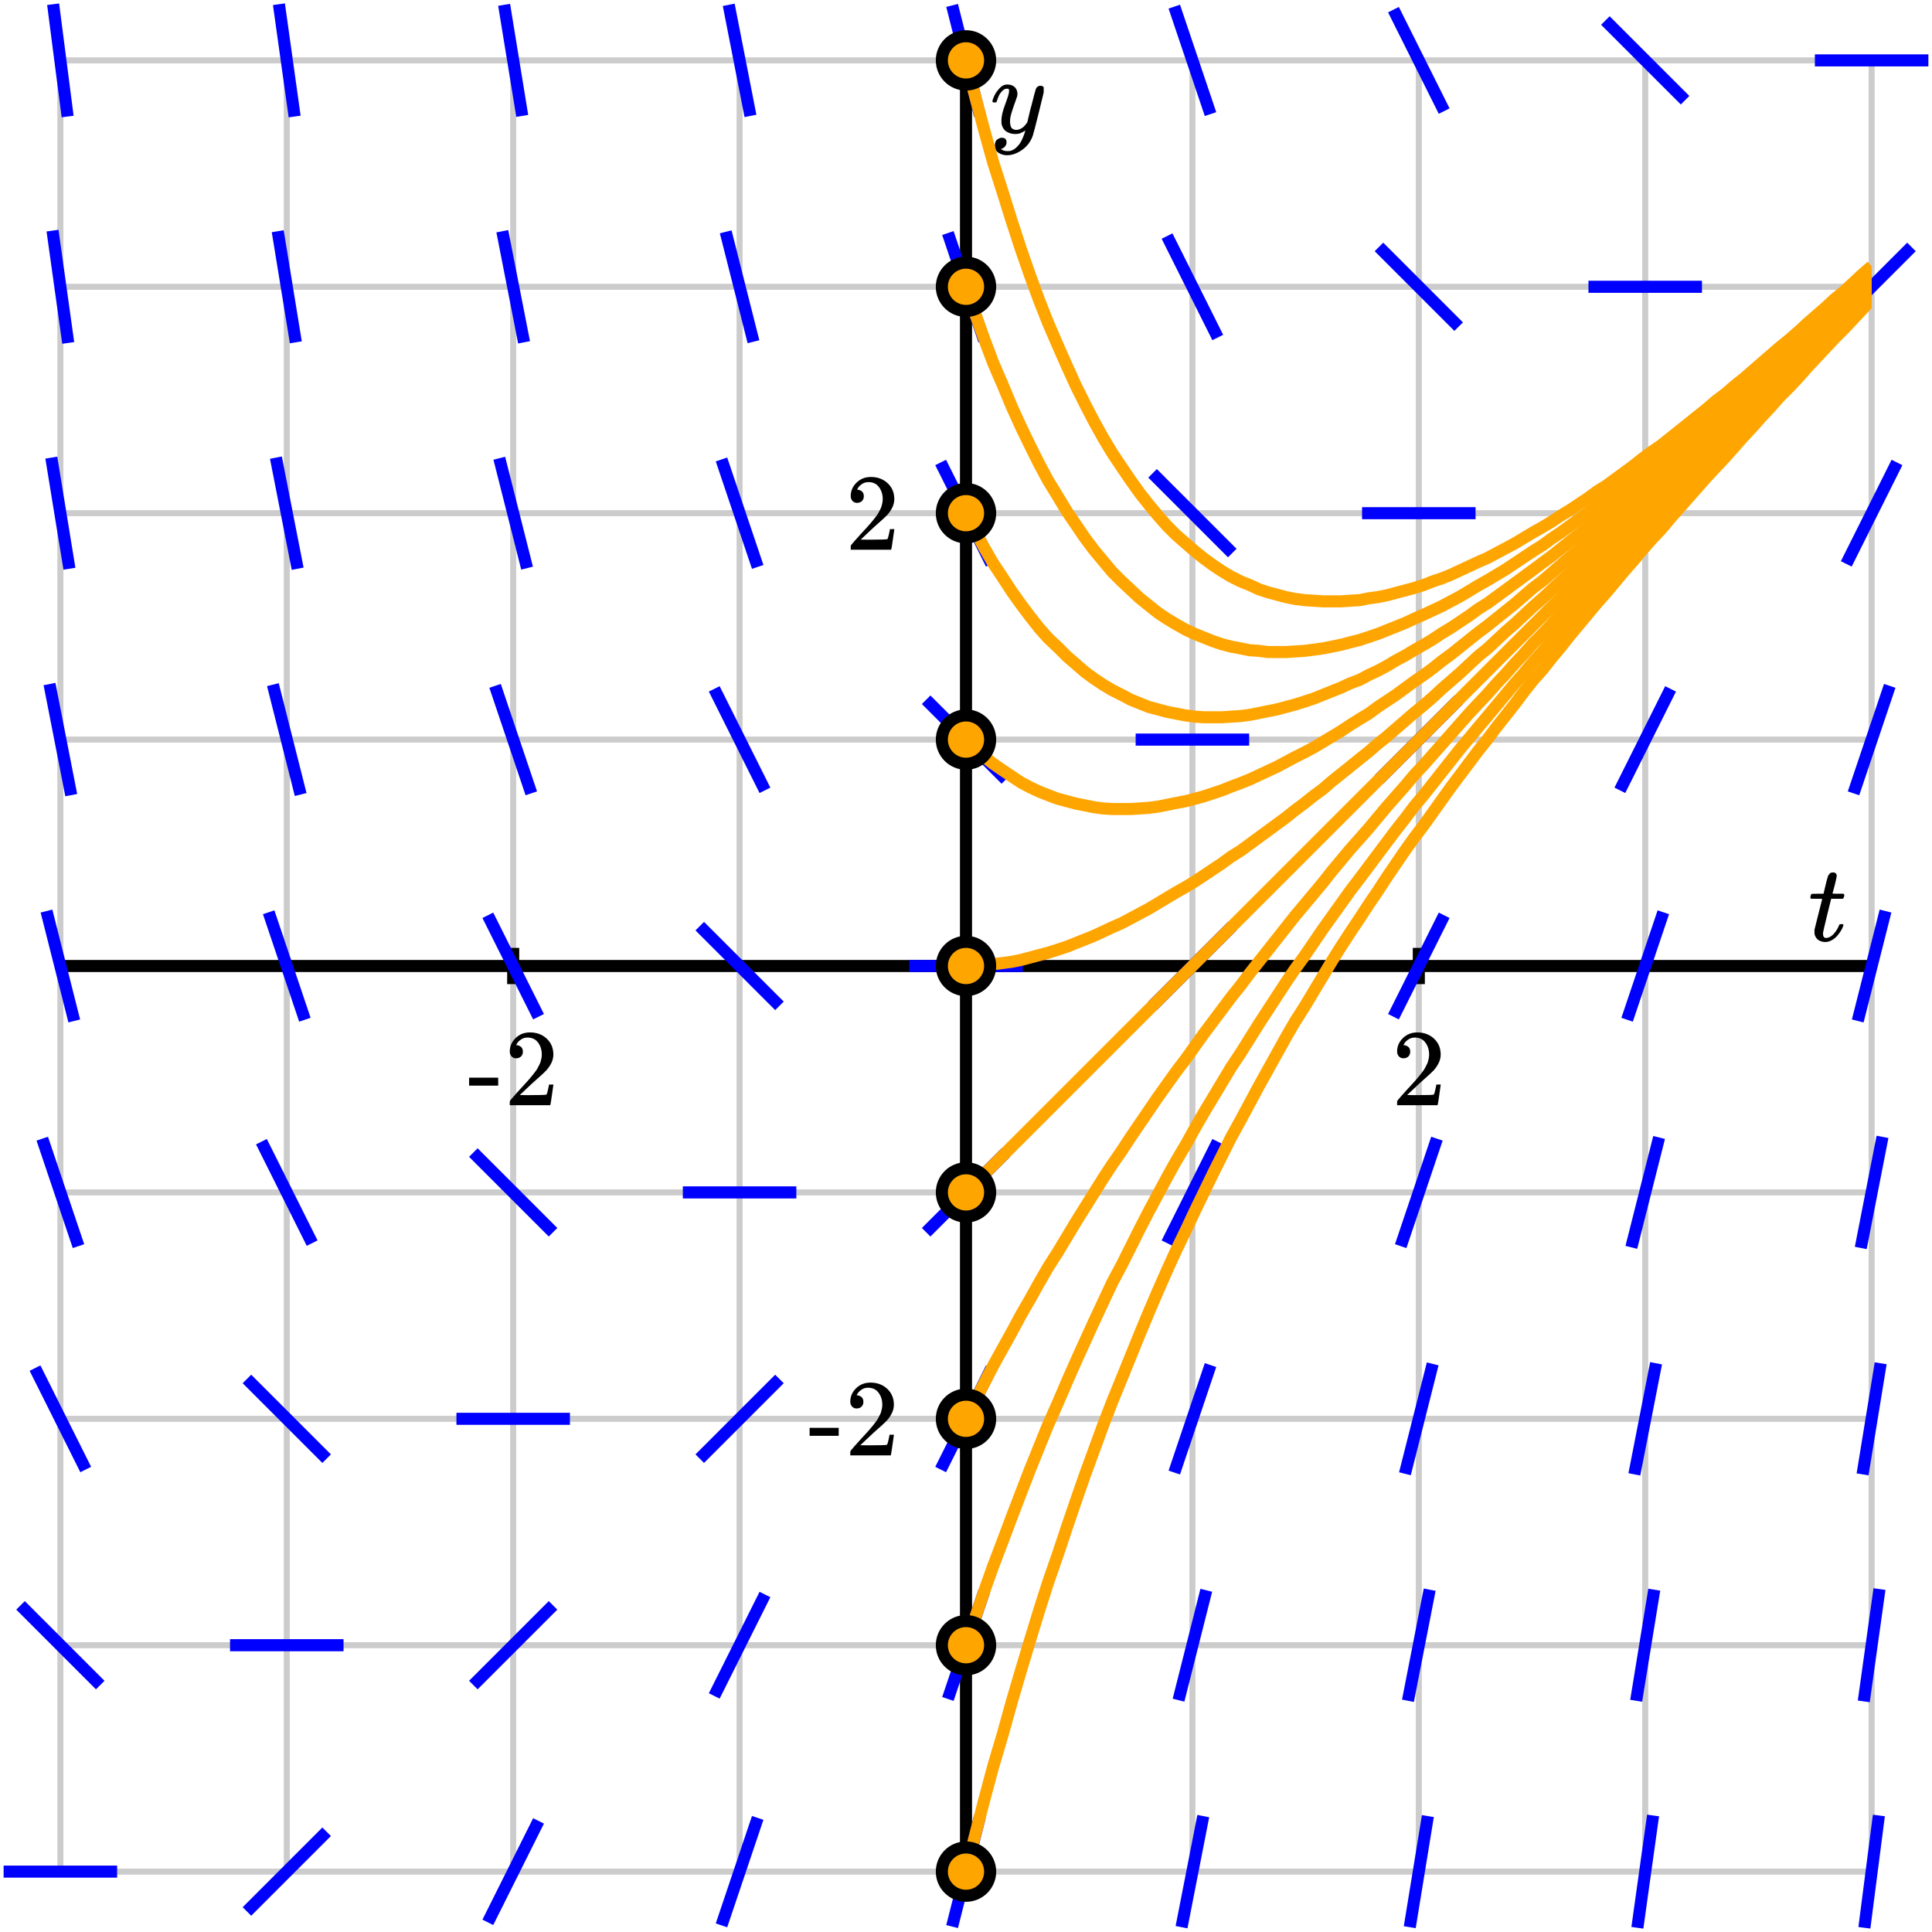 <svg xmlns="http://www.w3.org/2000/svg" xmlns:xlink="http://www.w3.org/1999/xlink" id="diagram" width="320" height="320">
  <defs>
    <clipPath id="clipPath-0">
      <rect x="10.0" y="10.0" width="300.0" height="300.0"/>
    </clipPath>
    <clipPath id="clipPath-1">
      <rect x="10.0" y="10.0" width="300.0" height="300.0"/>
    </clipPath>
  </defs>
  <g id="grid" stroke="#ccc" stroke-width="1">
    <line id="line-0" x1="10.0" y1="310.0" x2="10.0" y2="10.0" type="vertical grid"/>
    <line id="line-1" x1="47.5" y1="310.0" x2="47.5" y2="10.0" type="vertical grid"/>
    <line id="line-2" x1="85.0" y1="310.0" x2="85.0" y2="10.0" type="vertical grid"/>
    <line id="line-3" x1="122.5" y1="310.0" x2="122.5" y2="10.0" type="vertical grid"/>
    <line id="line-4" x1="160.0" y1="310.0" x2="160.0" y2="10.0" type="vertical grid"/>
    <line id="line-5" x1="197.5" y1="310.0" x2="197.5" y2="10.0" type="vertical grid"/>
    <line id="line-6" x1="235.0" y1="310.0" x2="235.0" y2="10.0" type="vertical grid"/>
    <line id="line-7" x1="272.5" y1="310.0" x2="272.5" y2="10.0" type="vertical grid"/>
    <line id="line-8" x1="310.0" y1="310.0" x2="310.0" y2="10.0" type="vertical grid"/>
    <line id="line-9" x1="10.0" y1="310.0" x2="310.0" y2="310.0" type="horizontal grid"/>
    <line id="line-10" x1="10.0" y1="272.5" x2="310.0" y2="272.5" type="horizontal grid"/>
    <line id="line-11" x1="10.0" y1="235.0" x2="310.0" y2="235.0" type="horizontal grid"/>
    <line id="line-12" x1="10.0" y1="197.5" x2="310.0" y2="197.5" type="horizontal grid"/>
    <line id="line-13" x1="10.0" y1="160.0" x2="310.0" y2="160.0" type="horizontal grid"/>
    <line id="line-14" x1="10.0" y1="122.5" x2="310.0" y2="122.5" type="horizontal grid"/>
    <line id="line-15" x1="10.0" y1="85.0" x2="310.0" y2="85.0" type="horizontal grid"/>
    <line id="line-16" x1="10.0" y1="47.5" x2="310.0" y2="47.5" type="horizontal grid"/>
    <line id="line-17" x1="10.0" y1="10.0" x2="310.0" y2="10.0" type="horizontal grid"/>
  </g>
  <g id="axes" stroke="black" stroke-width="2">
    <line id="line-18" x1="10.0" y1="160.0" x2="310.0" y2="160.0" type="horizontal axis" stroke-width="2"/>
    <line id="line-19" x1="160.0" y1="310.0" x2="160.0" y2="10.0" type="vertical axis" stroke-width="2"/>
    <g type="horizontal ticks" id="g-0">
      <line id="line-20" x1="85.0" y1="163.0" x2="85.0" y2="157.0" type="tick on horizontal axis"/>
      <line id="line-21" x1="235.0" y1="163.0" x2="235.0" y2="157.0" type="tick on horizontal axis"/>
    </g>
    <g type="vertical ticks" id="g-1">
      <line id="line-22" x1="157.0" y1="235.0" x2="163.0" y2="235.0" type="tick on vertical axis"/>
      <line id="line-23" x1="157.0" y1="85.0" x2="163.0" y2="85.0" type="tick on vertical axis"/>
    </g>
  </g>
  <g id="label-0" transform="translate(85.0,171.0) translate(-7.5,-0.0)" type="label">
    <g id="g-2">
      <svg style="vertical-align: 0.000px" width="15.080px" height="12.056px" role="img" focusable="false" viewBox="0 -666 833 666" x="0" y="0.0">
        <defs>
          <path id="MJX-1-TEX-N-2D" d="M11 179V252H277V179H11Z"/>
          <path id="MJX-1-TEX-N-32" d="M109 429Q82 429 66 447T50 491Q50 562 103 614T235 666Q326 666 387 610T449 465Q449 422 429 383T381 315T301 241Q265 210 201 149L142 93L218 92Q375 92 385 97Q392 99 409 186V189H449V186Q448 183 436 95T421 3V0H50V19V31Q50 38 56 46T86 81Q115 113 136 137Q145 147 170 174T204 211T233 244T261 278T284 308T305 340T320 369T333 401T340 431T343 464Q343 527 309 573T212 619Q179 619 154 602T119 569T109 550Q109 549 114 549Q132 549 151 535T170 489Q170 464 154 447T109 429Z"/>
        </defs>
        <g stroke="currentColor" fill="currentColor" stroke-width="0" transform="scale(1,-1)">
          <g data-mml-node="math">
            <g data-mml-node="mtext" data-semantic-type="text" data-semantic-role="unknown" data-semantic-font="normal" data-semantic-annotation="clearspeak:unit" data-semantic-id="0" data-semantic-speech="hyphen 2">
              <use data-c="2D" xlink:href="#MJX-1-TEX-N-2D"/>
              <use data-c="32" xlink:href="#MJX-1-TEX-N-32" transform="translate(333,0)"/>
            </g>
          </g>
        </g>
      </svg>
    </g>
  </g>
  <g id="label-1" transform="translate(235.0,171.0) translate(-4.5,-0.0)" type="label">
    <g id="g-3">
      <svg style="vertical-align: 0.000px" width="9.048px" height="12.056px" role="img" focusable="false" viewBox="0 -666 500 666" x="0" y="0.0">
        <defs>
          <path id="MJX-2-TEX-N-32" d="M109 429Q82 429 66 447T50 491Q50 562 103 614T235 666Q326 666 387 610T449 465Q449 422 429 383T381 315T301 241Q265 210 201 149L142 93L218 92Q375 92 385 97Q392 99 409 186V189H449V186Q448 183 436 95T421 3V0H50V19V31Q50 38 56 46T86 81Q115 113 136 137Q145 147 170 174T204 211T233 244T261 278T284 308T305 340T320 369T333 401T340 431T343 464Q343 527 309 573T212 619Q179 619 154 602T119 569T109 550Q109 549 114 549Q132 549 151 535T170 489Q170 464 154 447T109 429Z"/>
        </defs>
        <g stroke="currentColor" fill="currentColor" stroke-width="0" transform="scale(1,-1)">
          <g data-mml-node="math">
            <g data-mml-node="mtext" data-semantic-type="text" data-semantic-role="integer" data-semantic-font="normal" data-semantic-annotation="clearspeak:unit" data-semantic-id="0" data-semantic-speech="2">
              <use data-c="32" xlink:href="#MJX-2-TEX-N-32"/>
            </g>
          </g>
        </g>
      </svg>
    </g>
  </g>
  <g id="label-2" transform="translate(149.0,235.0) translate(-15.1,-6.0)" type="label">
    <g id="g-4">
      <svg style="vertical-align: 0.000px" width="15.080px" height="12.056px" role="img" focusable="false" viewBox="0 -666 833 666" x="0" y="0.0">
        <defs>
          <path id="MJX-3-TEX-N-2D" d="M11 179V252H277V179H11Z"/>
          <path id="MJX-3-TEX-N-32" d="M109 429Q82 429 66 447T50 491Q50 562 103 614T235 666Q326 666 387 610T449 465Q449 422 429 383T381 315T301 241Q265 210 201 149L142 93L218 92Q375 92 385 97Q392 99 409 186V189H449V186Q448 183 436 95T421 3V0H50V19V31Q50 38 56 46T86 81Q115 113 136 137Q145 147 170 174T204 211T233 244T261 278T284 308T305 340T320 369T333 401T340 431T343 464Q343 527 309 573T212 619Q179 619 154 602T119 569T109 550Q109 549 114 549Q132 549 151 535T170 489Q170 464 154 447T109 429Z"/>
        </defs>
        <g stroke="currentColor" fill="currentColor" stroke-width="0" transform="scale(1,-1)">
          <g data-mml-node="math">
            <g data-mml-node="mtext" data-semantic-type="text" data-semantic-role="unknown" data-semantic-font="normal" data-semantic-annotation="clearspeak:unit" data-semantic-id="0" data-semantic-speech="hyphen 2">
              <use data-c="2D" xlink:href="#MJX-3-TEX-N-2D"/>
              <use data-c="32" xlink:href="#MJX-3-TEX-N-32" transform="translate(333,0)"/>
            </g>
          </g>
        </g>
      </svg>
    </g>
  </g>
  <g id="label-3" transform="translate(149.0,85.0) translate(-9.0,-6.0)" type="label">
    <g id="g-5">
      <svg style="vertical-align: 0.000px" width="9.048px" height="12.056px" role="img" focusable="false" viewBox="0 -666 500 666" x="0" y="0.0">
        <defs>
          <path id="MJX-4-TEX-N-32" d="M109 429Q82 429 66 447T50 491Q50 562 103 614T235 666Q326 666 387 610T449 465Q449 422 429 383T381 315T301 241Q265 210 201 149L142 93L218 92Q375 92 385 97Q392 99 409 186V189H449V186Q448 183 436 95T421 3V0H50V19V31Q50 38 56 46T86 81Q115 113 136 137Q145 147 170 174T204 211T233 244T261 278T284 308T305 340T320 369T333 401T340 431T343 464Q343 527 309 573T212 619Q179 619 154 602T119 569T109 550Q109 549 114 549Q132 549 151 535T170 489Q170 464 154 447T109 429Z"/>
        </defs>
        <g stroke="currentColor" fill="currentColor" stroke-width="0" transform="scale(1,-1)">
          <g data-mml-node="math">
            <g data-mml-node="mtext" data-semantic-type="text" data-semantic-role="integer" data-semantic-font="normal" data-semantic-annotation="clearspeak:unit" data-semantic-id="0" data-semantic-speech="2">
              <use data-c="32" xlink:href="#MJX-4-TEX-N-32"/>
            </g>
          </g>
        </g>
      </svg>
    </g>
  </g>
  <g id="label-4" transform="translate(306.0,156.0) translate(-6.5,-11.5)" type="label">
    <g id="g-6">
      <svg style="vertical-align: -0.200px" width="6.536px" height="11.528px" role="img" focusable="false" viewBox="0 -626 361 637" x="0" y="0.0">
        <defs>
          <path id="MJX-5-TEX-I-1D461" d="M26 385Q19 392 19 395Q19 399 22 411T27 425Q29 430 36 430T87 431H140L159 511Q162 522 166 540T173 566T179 586T187 603T197 615T211 624T229 626Q247 625 254 615T261 596Q261 589 252 549T232 470L222 433Q222 431 272 431H323Q330 424 330 420Q330 398 317 385H210L174 240Q135 80 135 68Q135 26 162 26Q197 26 230 60T283 144Q285 150 288 151T303 153H307Q322 153 322 145Q322 142 319 133Q314 117 301 95T267 48T216 6T155 -11Q125 -11 98 4T59 56Q57 64 57 83V101L92 241Q127 382 128 383Q128 385 77 385H26Z"/>
        </defs>
        <g stroke="currentColor" fill="currentColor" stroke-width="0" transform="scale(1,-1)">
          <g data-mml-node="math">
            <g data-mml-node="mi" data-semantic-type="identifier" data-semantic-role="latinletter" data-semantic-font="italic" data-semantic-annotation="clearspeak:simple" data-semantic-id="0" data-semantic-speech="t">
              <use data-c="1D461" xlink:href="#MJX-5-TEX-I-1D461"/>
            </g>
          </g>
        </g>
      </svg>
    </g>
  </g>
  <g id="label-5" transform="translate(164.0,14.0) translate(0.0,-0.0)" type="label">
    <g id="g-7">
      <svg style="vertical-align: -3.712px" width="8.872px" height="11.712px" role="img" focusable="false" viewBox="0 -442 490 647" x="0" y="0.0">
        <defs>
          <path id="MJX-6-TEX-I-1D466" d="M21 287Q21 301 36 335T84 406T158 442Q199 442 224 419T250 355Q248 336 247 334Q247 331 231 288T198 191T182 105Q182 62 196 45T238 27Q261 27 281 38T312 61T339 94Q339 95 344 114T358 173T377 247Q415 397 419 404Q432 431 462 431Q475 431 483 424T494 412T496 403Q496 390 447 193T391 -23Q363 -106 294 -155T156 -205Q111 -205 77 -183T43 -117Q43 -95 50 -80T69 -58T89 -48T106 -45Q150 -45 150 -87Q150 -107 138 -122T115 -142T102 -147L99 -148Q101 -153 118 -160T152 -167H160Q177 -167 186 -165Q219 -156 247 -127T290 -65T313 -9T321 21L315 17Q309 13 296 6T270 -6Q250 -11 231 -11Q185 -11 150 11T104 82Q103 89 103 113Q103 170 138 262T173 379Q173 380 173 381Q173 390 173 393T169 400T158 404H154Q131 404 112 385T82 344T65 302T57 280Q55 278 41 278H27Q21 284 21 287Z"/>
        </defs>
        <g stroke="currentColor" fill="currentColor" stroke-width="0" transform="scale(1,-1)">
          <g data-mml-node="math">
            <g data-mml-node="mi" data-semantic-type="identifier" data-semantic-role="latinletter" data-semantic-font="italic" data-semantic-annotation="clearspeak:simple" data-semantic-id="0" data-semantic-speech="y">
              <use data-c="1D466" xlink:href="#MJX-6-TEX-I-1D466"/>
            </g>
          </g>
        </g>
      </svg>
    </g>
  </g>
  <path id="slope-field" stroke="blue" stroke-width="2" fill="none" d="M 0.6 310.0 L 19.4 310.0 M 3.4 265.9 L 16.6 279.1 M 5.8 226.6 L 14.2 243.4 M 7.0 188.6 L 13.0 206.4 M 7.7 150.9 L 12.3 169.1 M 8.2 113.3 L 11.8 131.7 M 8.5 75.8 L 11.5 94.2 M 8.7 38.2 L 11.3 56.8 M 8.8 0.7 L 11.2 19.3 M 40.9 316.6 L 54.1 303.4 M 38.1 272.5 L 56.9 272.5 M 40.9 228.4 L 54.1 241.6 M 43.3 189.1 L 51.7 205.9 M 44.5 151.1 L 50.5 168.9 M 45.2 113.4 L 49.8 131.6 M 45.7 75.8 L 49.3 94.2 M 46.0 38.3 L 49.0 56.7 M 46.2 0.7 L 48.8 19.3 M 80.8 318.4 L 89.2 301.6 M 78.4 279.1 L 91.6 265.9 M 75.6 235.0 L 94.4 235.0 M 78.4 190.9 L 91.6 204.1 M 80.8 151.6 L 89.2 168.4 M 82.0 113.6 L 88.0 131.4 M 82.7 75.9 L 87.3 94.1 M 83.2 38.3 L 86.8 56.7 M 83.5 0.8 L 86.5 19.2 M 119.5 318.9 L 125.5 301.1 M 118.3 280.9 L 126.7 264.1 M 115.9 241.6 L 129.1 228.4 M 113.1 197.5 L 131.9 197.5 M 115.9 153.4 L 129.1 166.6 M 118.3 114.1 L 126.7 130.9 M 119.5 76.1 L 125.5 93.9 M 120.2 38.4 L 124.8 56.6 M 120.7 0.8 L 124.3 19.2 M 157.7 319.1 L 162.3 300.9 M 157.0 281.4 L 163.0 263.6 M 155.8 243.4 L 164.2 226.6 M 153.4 204.1 L 166.6 190.9 M 150.6 160.0 L 169.4 160.0 M 153.4 115.9 L 166.6 129.1 M 155.8 76.6 L 164.2 93.4 M 157.0 38.6 L 163.0 56.4 M 157.7 0.9 L 162.3 19.1 M 195.7 319.2 L 199.3 300.8 M 195.2 281.6 L 199.8 263.4 M 194.5 243.9 L 200.5 226.1 M 193.3 205.9 L 201.7 189.1 M 190.9 166.6 L 204.1 153.4 M 188.1 122.5 L 206.9 122.5 M 190.9 78.4 L 204.1 91.6 M 193.3 39.1 L 201.7 55.9 M 194.5 1.1 L 200.5 18.9 M 233.5 319.2 L 236.5 300.8 M 233.2 281.7 L 236.8 263.3 M 232.7 244.1 L 237.3 225.9 M 232.0 206.4 L 238.0 188.6 M 230.8 168.4 L 239.2 151.6 M 228.4 129.1 L 241.6 115.9 M 225.6 85.0 L 244.4 85.0 M 228.4 40.9 L 241.6 54.1 M 230.8 1.6 L 239.2 18.4 M 271.2 319.3 L 273.8 300.7 M 271.0 281.7 L 274.0 263.3 M 270.7 244.2 L 274.3 225.8 M 270.2 206.6 L 274.8 188.4 M 269.5 168.9 L 275.5 151.1 M 268.3 130.9 L 276.7 114.1 M 265.9 91.6 L 279.1 78.4 M 263.1 47.5 L 281.9 47.5 M 265.9 3.4 L 279.1 16.6 M 308.8 319.3 L 311.2 300.7 M 308.7 281.8 L 311.3 263.2 M 308.5 244.2 L 311.5 225.8 M 308.2 206.7 L 311.8 188.3 M 307.7 169.1 L 312.3 150.9 M 307.0 131.4 L 313.0 113.6 M 305.8 93.4 L 314.2 76.6 M 303.4 54.1 L 316.6 40.9 M 300.6 10.0 L 319.4 10.0" type="slope field"/>
  <g id="solutions">
    <path id="solution-k=-4" d="M 160.0 310.0 L 161.5 304.0 L 163.0 298.2 L 164.5 292.6 L 166.1 287.2 L 167.6 281.8 L 169.1 276.7 L 170.6 271.7 L 172.1 266.8 L 173.6 262.1 L 175.2 257.5 L 176.7 253.0 L 178.2 248.6 L 179.7 244.3 L 181.2 240.2 L 182.7 236.1 L 184.2 232.2 L 185.8 228.3 L 187.3 224.6 L 188.8 220.9 L 190.3 217.3 L 191.8 213.8 L 193.3 210.4 L 194.8 207.1 L 196.4 203.8 L 197.9 200.6 L 199.4 197.5 L 200.9 194.4 L 202.4 191.4 L 203.9 188.4 L 205.5 185.5 L 207.0 182.7 L 208.5 179.9 L 210.0 177.2 L 211.5 174.5 L 213.0 171.8 L 214.5 169.2 L 216.1 166.7 L 217.6 164.2 L 219.1 161.7 L 220.6 159.2 L 222.1 156.8 L 223.6 154.5 L 225.2 152.1 L 226.7 149.8 L 228.2 147.6 L 229.7 145.3 L 231.2 143.1 L 232.7 140.9 L 234.2 138.8 L 235.8 136.7 L 237.3 134.6 L 238.8 132.5 L 240.3 130.4 L 241.8 128.4 L 243.3 126.4 L 244.8 124.4 L 246.4 122.4 L 247.9 120.4 L 249.4 118.5 L 250.9 116.6 L 252.4 114.6 L 253.9 112.7 L 255.5 110.9 L 257.0 109.0 L 258.5 107.2 L 260.0 105.3 L 261.5 103.5 L 263.0 101.7 L 264.5 99.9 L 266.1 98.1 L 267.6 96.3 L 269.1 94.5 L 270.6 92.8 L 272.1 91.0 L 273.6 89.3 L 275.2 87.6 L 276.7 85.8 L 278.2 84.1 L 279.7 82.4 L 281.2 80.7 L 282.7 79.0 L 284.2 77.4 L 285.8 75.7 L 287.3 74.0 L 288.8 72.3 L 290.3 70.7 L 291.8 69.0 L 293.3 67.4 L 294.8 65.7 L 296.4 64.1 L 297.9 62.5 L 299.4 60.8 L 300.9 59.2 L 302.4 57.6 L 303.9 56.0 L 305.5 54.4 L 307.0 52.8 L 308.5 51.2 L 310.0 49.6" stroke="orange" stroke-width="2" fill="none" type="parametric curve" clip-path="url(#clipPath-1)"/>
    <circle id="initial-value-k=-4" cx="160.0" cy="310.0" r="4" stroke="black" stroke-width="2" fill="orange" type="point"/>
    <path id="solution-k=-3" d="M 160.0 272.5 L 161.5 268.0 L 163.0 263.6 L 164.5 259.4 L 166.1 255.2 L 167.6 251.2 L 169.1 247.3 L 170.6 243.4 L 172.1 239.7 L 173.6 236.0 L 175.2 232.4 L 176.7 228.9 L 178.2 225.5 L 179.7 222.2 L 181.2 218.9 L 182.7 215.7 L 184.2 212.5 L 185.8 209.5 L 187.3 206.5 L 188.8 203.5 L 190.3 200.6 L 191.8 197.8 L 193.3 195.0 L 194.8 192.3 L 196.4 189.6 L 197.9 186.9 L 199.4 184.3 L 200.9 181.8 L 202.4 179.3 L 203.9 176.8 L 205.5 174.4 L 207.0 172.0 L 208.5 169.6 L 210.0 167.3 L 211.5 165.0 L 213.0 162.7 L 214.5 160.5 L 216.1 158.3 L 217.6 156.1 L 219.1 153.9 L 220.6 151.8 L 222.1 149.7 L 223.6 147.6 L 225.2 145.5 L 226.7 143.5 L 228.2 141.5 L 229.7 139.5 L 231.2 137.5 L 232.7 135.6 L 234.2 133.6 L 235.8 131.7 L 237.3 129.8 L 238.8 127.9 L 240.3 126.0 L 241.8 124.1 L 243.3 122.3 L 244.8 120.5 L 246.4 118.6 L 247.9 116.8 L 249.4 115.0 L 250.9 113.2 L 252.4 111.5 L 253.9 109.7 L 255.5 107.9 L 257.0 106.2 L 258.5 104.4 L 260.0 102.7 L 261.5 101.0 L 263.0 99.3 L 264.5 97.6 L 266.1 95.9 L 267.6 94.2 L 269.1 92.5 L 270.6 90.8 L 272.1 89.2 L 273.6 87.5 L 275.2 85.8 L 276.7 84.2 L 278.2 82.5 L 279.7 80.9 L 281.2 79.2 L 282.7 77.6 L 284.2 76.0 L 285.8 74.4 L 287.3 72.7 L 288.8 71.1 L 290.3 69.5 L 291.8 67.9 L 293.3 66.3 L 294.8 64.7 L 296.4 63.1 L 297.9 61.5 L 299.4 59.9 L 300.9 58.3 L 302.4 56.8 L 303.9 55.2 L 305.5 53.6 L 307.0 52.0 L 308.5 50.4 L 310.0 48.9" stroke="orange" stroke-width="2" fill="none" type="parametric curve" clip-path="url(#clipPath-1)"/>
    <circle id="initial-value-k=-3" cx="160.0" cy="272.5" r="4" stroke="black" stroke-width="2" fill="orange" type="point"/>
    <path id="solution-k=-2" d="M 160.0 235.0 L 161.5 232.0 L 163.0 229.1 L 164.5 226.2 L 166.1 223.3 L 167.6 220.6 L 169.1 217.8 L 170.6 215.2 L 172.1 212.5 L 173.6 209.9 L 175.2 207.4 L 176.7 204.9 L 178.2 202.4 L 179.7 200.0 L 181.2 197.6 L 182.7 195.2 L 184.2 192.9 L 185.8 190.6 L 187.3 188.3 L 188.8 186.1 L 190.3 183.9 L 191.8 181.7 L 193.3 179.6 L 194.8 177.5 L 196.4 175.4 L 197.9 173.3 L 199.4 171.2 L 200.9 169.2 L 202.4 167.2 L 203.9 165.2 L 205.5 163.2 L 207.0 161.2 L 208.5 159.3 L 210.0 157.4 L 211.5 155.5 L 213.0 153.6 L 214.5 151.7 L 216.1 149.8 L 217.6 148.0 L 219.1 146.2 L 220.6 144.3 L 222.1 142.5 L 223.6 140.7 L 225.2 138.9 L 226.7 137.2 L 228.2 135.4 L 229.7 133.6 L 231.2 131.9 L 232.7 130.2 L 234.2 128.4 L 235.8 126.7 L 237.3 125.0 L 238.8 123.3 L 240.3 121.6 L 241.8 119.9 L 243.3 118.2 L 244.8 116.6 L 246.4 114.9 L 247.9 113.2 L 249.4 111.6 L 250.9 109.9 L 252.4 108.3 L 253.9 106.6 L 255.5 105.0 L 257.0 103.4 L 258.5 101.7 L 260.0 100.1 L 261.5 98.5 L 263.0 96.9 L 264.5 95.3 L 266.1 93.7 L 267.6 92.1 L 269.1 90.5 L 270.6 88.9 L 272.1 87.3 L 273.6 85.7 L 275.2 84.1 L 276.7 82.5 L 278.2 80.9 L 279.7 79.3 L 281.2 77.8 L 282.7 76.2 L 284.2 74.6 L 285.8 73.1 L 287.3 71.5 L 288.8 69.9 L 290.3 68.4 L 291.8 66.8 L 293.3 65.2 L 294.8 63.7 L 296.4 62.1 L 297.9 60.6 L 299.4 59.0 L 300.9 57.5 L 302.4 55.9 L 303.9 54.4 L 305.5 52.8 L 307.0 51.3 L 308.5 49.7 L 310.0 48.2" stroke="orange" stroke-width="2" fill="none" type="parametric curve" clip-path="url(#clipPath-1)"/>
    <circle id="initial-value-k=-2" cx="160.0" cy="235.0" r="4" stroke="black" stroke-width="2" fill="orange" type="point"/>
    <path id="solution-k=-1" d="M 160.0 197.5 L 161.5 196.0 L 163.0 194.5 L 164.5 193.0 L 166.1 191.4 L 167.6 189.9 L 169.1 188.4 L 170.6 186.9 L 172.1 185.4 L 173.6 183.9 L 175.2 182.3 L 176.7 180.8 L 178.2 179.3 L 179.7 177.8 L 181.2 176.3 L 182.7 174.8 L 184.2 173.3 L 185.8 171.7 L 187.3 170.2 L 188.8 168.7 L 190.3 167.2 L 191.8 165.7 L 193.3 164.2 L 194.8 162.7 L 196.4 161.1 L 197.9 159.6 L 199.4 158.1 L 200.9 156.6 L 202.4 155.1 L 203.9 153.6 L 205.5 152.0 L 207.0 150.5 L 208.5 149.0 L 210.0 147.5 L 211.5 146.0 L 213.0 144.5 L 214.5 143.0 L 216.1 141.4 L 217.6 139.9 L 219.1 138.4 L 220.6 136.9 L 222.1 135.4 L 223.6 133.9 L 225.2 132.3 L 226.7 130.8 L 228.2 129.3 L 229.7 127.8 L 231.2 126.3 L 232.7 124.8 L 234.2 123.3 L 235.8 121.7 L 237.3 120.2 L 238.8 118.7 L 240.3 117.2 L 241.8 115.7 L 243.3 114.2 L 244.8 112.7 L 246.4 111.1 L 247.9 109.6 L 249.4 108.1 L 250.9 106.6 L 252.4 105.1 L 253.9 103.6 L 255.5 102.0 L 257.0 100.5 L 258.5 99.0 L 260.0 97.5 L 261.5 96.0 L 263.0 94.5 L 264.5 93.0 L 266.1 91.4 L 267.6 89.9 L 269.1 88.4 L 270.6 86.9 L 272.1 85.4 L 273.6 83.9 L 275.2 82.3 L 276.7 80.8 L 278.2 79.3 L 279.7 77.8 L 281.2 76.3 L 282.7 74.8 L 284.2 73.3 L 285.8 71.7 L 287.3 70.2 L 288.8 68.7 L 290.3 67.2 L 291.8 65.7 L 293.3 64.2 L 294.8 62.7 L 296.4 61.1 L 297.9 59.6 L 299.4 58.1 L 300.9 56.6 L 302.4 55.1 L 303.9 53.6 L 305.5 52.0 L 307.0 50.5 L 308.5 49.0 L 310.0 47.5" stroke="orange" stroke-width="2" fill="none" type="parametric curve" clip-path="url(#clipPath-1)"/>
    <circle id="initial-value-k=-1" cx="160.0" cy="197.5" r="4" stroke="black" stroke-width="2" fill="orange" type="point"/>
    <path id="solution-k=0" d="M 160.0 160.0 L 161.5 160.0 L 163.0 159.9 L 164.5 159.7 L 166.1 159.5 L 167.6 159.3 L 169.1 159.0 L 170.6 158.6 L 172.1 158.2 L 173.6 157.8 L 175.2 157.3 L 176.7 156.8 L 178.2 156.2 L 179.7 155.6 L 181.2 155.0 L 182.7 154.3 L 184.2 153.6 L 185.8 152.9 L 187.3 152.1 L 188.8 151.3 L 190.3 150.5 L 191.8 149.6 L 193.3 148.7 L 194.8 147.8 L 196.4 146.9 L 197.9 146.0 L 199.4 145.0 L 200.9 144.0 L 202.4 143.0 L 203.9 141.9 L 205.5 140.9 L 207.0 139.8 L 208.5 138.7 L 210.0 137.6 L 211.5 136.5 L 213.0 135.4 L 214.5 134.2 L 216.1 133.0 L 217.6 131.8 L 219.1 130.7 L 220.6 129.4 L 222.1 128.2 L 223.6 127.0 L 225.2 125.7 L 226.7 124.5 L 228.2 123.2 L 229.7 122.0 L 231.2 120.7 L 232.7 119.4 L 234.2 118.1 L 235.8 116.8 L 237.3 115.5 L 238.8 114.1 L 240.3 112.8 L 241.8 111.5 L 243.3 110.1 L 244.8 108.7 L 246.4 107.4 L 247.9 106.0 L 249.4 104.6 L 250.9 103.3 L 252.4 101.9 L 253.9 100.5 L 255.5 99.1 L 257.0 97.7 L 258.5 96.3 L 260.0 94.9 L 261.5 93.5 L 263.0 92.1 L 264.5 90.6 L 266.1 89.2 L 267.6 87.8 L 269.1 86.4 L 270.6 84.9 L 272.1 83.5 L 273.6 82.1 L 275.2 80.6 L 276.7 79.2 L 278.2 77.7 L 279.7 76.3 L 281.2 74.8 L 282.7 73.4 L 284.2 71.9 L 285.8 70.4 L 287.3 69.0 L 288.8 67.5 L 290.3 66.0 L 291.8 64.6 L 293.3 63.1 L 294.8 61.6 L 296.4 60.1 L 297.9 58.7 L 299.4 57.2 L 300.9 55.7 L 302.4 54.2 L 303.9 52.8 L 305.5 51.3 L 307.0 49.8 L 308.5 48.3 L 310.0 46.8" stroke="orange" stroke-width="2" fill="none" type="parametric curve" clip-path="url(#clipPath-1)"/>
    <circle id="initial-value-k=0" cx="160.0" cy="160.0" r="4" stroke="black" stroke-width="2" fill="orange" type="point"/>
    <path id="solution-k=1" d="M 160.0 122.5 L 161.5 124.0 L 163.0 125.3 L 164.5 126.5 L 166.1 127.6 L 167.6 128.6 L 169.1 129.6 L 170.6 130.4 L 172.1 131.1 L 173.6 131.7 L 175.2 132.3 L 176.7 132.7 L 178.2 133.1 L 179.7 133.4 L 181.2 133.7 L 182.7 133.9 L 184.2 134.0 L 185.8 134.0 L 187.3 134.0 L 188.8 133.9 L 190.3 133.8 L 191.8 133.6 L 193.3 133.3 L 194.8 133.0 L 196.4 132.7 L 197.9 132.3 L 199.4 131.9 L 200.9 131.4 L 202.4 130.9 L 203.9 130.3 L 205.5 129.7 L 207.0 129.1 L 208.5 128.4 L 210.0 127.7 L 211.5 127.0 L 213.0 126.2 L 214.5 125.4 L 216.1 124.6 L 217.6 123.8 L 219.1 122.9 L 220.6 122.0 L 222.1 121.1 L 223.6 120.1 L 225.2 119.1 L 226.7 118.2 L 228.2 117.1 L 229.7 116.1 L 231.2 115.1 L 232.7 114.0 L 234.2 112.9 L 235.8 111.8 L 237.3 110.7 L 238.8 109.5 L 240.3 108.4 L 241.8 107.2 L 243.3 106.0 L 244.8 104.8 L 246.4 103.6 L 247.9 102.4 L 249.4 101.2 L 250.9 100.0 L 252.4 98.7 L 253.9 97.4 L 255.5 96.2 L 257.0 94.9 L 258.5 93.6 L 260.0 92.3 L 261.5 91.0 L 263.0 89.7 L 264.5 88.3 L 266.1 87.0 L 267.6 85.7 L 269.1 84.3 L 270.6 83.0 L 272.1 81.6 L 273.6 80.2 L 275.2 78.9 L 276.7 77.5 L 278.2 76.1 L 279.7 74.7 L 281.2 73.3 L 282.7 71.9 L 284.2 70.5 L 285.8 69.1 L 287.3 67.7 L 288.8 66.3 L 290.3 64.9 L 291.8 63.5 L 293.3 62.0 L 294.8 60.6 L 296.4 59.2 L 297.9 57.7 L 299.4 56.3 L 300.9 54.8 L 302.4 53.4 L 303.9 51.9 L 305.5 50.5 L 307.0 49.0 L 308.5 47.6 L 310.0 46.1" stroke="orange" stroke-width="2" fill="none" type="parametric curve" clip-path="url(#clipPath-1)"/>
    <circle id="initial-value-k=1" cx="160.0" cy="122.5" r="4" stroke="black" stroke-width="2" fill="orange" type="point"/>
    <path id="solution-k=2" d="M 160.0 85.0 L 161.5 87.9 L 163.0 90.7 L 164.5 93.3 L 166.1 95.7 L 167.6 98.0 L 169.1 100.1 L 170.6 102.1 L 172.1 104.0 L 173.6 105.7 L 175.2 107.2 L 176.7 108.7 L 178.2 110.0 L 179.7 111.3 L 181.2 112.4 L 182.7 113.4 L 184.2 114.3 L 185.8 115.1 L 187.3 115.9 L 188.8 116.5 L 190.3 117.1 L 191.8 117.5 L 193.3 117.9 L 194.8 118.2 L 196.4 118.5 L 197.9 118.7 L 199.4 118.8 L 200.9 118.8 L 202.4 118.8 L 203.9 118.7 L 205.5 118.6 L 207.0 118.4 L 208.5 118.1 L 210.0 117.8 L 211.5 117.5 L 213.0 117.1 L 214.5 116.7 L 216.1 116.2 L 217.6 115.7 L 219.1 115.1 L 220.6 114.5 L 222.1 113.9 L 223.6 113.2 L 225.2 112.6 L 226.7 111.8 L 228.2 111.1 L 229.7 110.3 L 231.2 109.4 L 232.7 108.6 L 234.2 107.7 L 235.8 106.8 L 237.3 105.9 L 238.8 104.9 L 240.3 104.0 L 241.8 103.0 L 243.3 102.0 L 244.8 100.9 L 246.4 99.9 L 247.9 98.8 L 249.4 97.7 L 250.9 96.6 L 252.4 95.5 L 253.9 94.4 L 255.5 93.2 L 257.0 92.1 L 258.5 90.9 L 260.0 89.7 L 261.5 88.5 L 263.0 87.3 L 264.5 86.0 L 266.1 84.8 L 267.6 83.5 L 269.1 82.3 L 270.6 81.0 L 272.1 79.7 L 273.6 78.4 L 275.2 77.1 L 276.7 75.8 L 278.2 74.5 L 279.7 73.2 L 281.2 71.8 L 282.7 70.5 L 284.2 69.2 L 285.8 67.8 L 287.3 66.4 L 288.8 65.1 L 290.3 63.7 L 291.8 62.3 L 293.3 61.0 L 294.8 59.6 L 296.4 58.2 L 297.9 56.8 L 299.4 55.4 L 300.9 54.0 L 302.4 52.6 L 303.9 51.1 L 305.5 49.7 L 307.0 48.3 L 308.5 46.9 L 310.0 45.4" stroke="orange" stroke-width="2" fill="none" type="parametric curve" clip-path="url(#clipPath-1)"/>
    <circle id="initial-value-k=2" cx="160.0" cy="85.0" r="4" stroke="black" stroke-width="2" fill="orange" type="point"/>
    <path id="solution-k=3" d="M 160.0 47.5 L 161.5 51.9 L 163.0 56.1 L 164.5 60.1 L 166.1 63.8 L 167.6 67.4 L 169.1 70.7 L 170.6 73.8 L 172.1 76.8 L 173.6 79.6 L 175.2 82.2 L 176.7 84.7 L 178.2 86.9 L 179.7 89.1 L 181.2 91.1 L 182.7 92.9 L 184.2 94.7 L 185.8 96.3 L 187.3 97.7 L 188.8 99.1 L 190.3 100.3 L 191.8 101.5 L 193.3 102.5 L 194.8 103.4 L 196.4 104.3 L 197.9 105.0 L 199.4 105.6 L 200.9 106.2 L 202.4 106.7 L 203.9 107.1 L 205.5 107.4 L 207.0 107.7 L 208.5 107.8 L 210.0 108.0 L 211.5 108.0 L 213.0 108.0 L 214.5 107.9 L 216.1 107.8 L 217.6 107.6 L 219.1 107.4 L 220.6 107.1 L 222.1 106.8 L 223.6 106.4 L 225.2 106.0 L 226.7 105.5 L 228.2 105.0 L 229.7 104.4 L 231.2 103.8 L 232.7 103.2 L 234.2 102.5 L 235.8 101.8 L 237.3 101.1 L 238.8 100.4 L 240.3 99.6 L 241.8 98.8 L 243.3 97.9 L 244.8 97.0 L 246.4 96.1 L 247.9 95.2 L 249.4 94.3 L 250.9 93.3 L 252.4 92.3 L 253.9 91.3 L 255.5 90.3 L 257.0 89.2 L 258.5 88.2 L 260.0 87.1 L 261.5 86.0 L 263.0 84.9 L 264.5 83.7 L 266.1 82.6 L 267.6 81.4 L 269.1 80.2 L 270.6 79.0 L 272.1 77.8 L 273.6 76.6 L 275.2 75.4 L 276.7 74.2 L 278.2 72.9 L 279.7 71.6 L 281.2 70.4 L 282.7 69.1 L 284.2 67.8 L 285.8 66.5 L 287.3 65.2 L 288.8 63.9 L 290.3 62.6 L 291.8 61.2 L 293.3 59.9 L 294.8 58.5 L 296.4 57.2 L 297.9 55.8 L 299.4 54.5 L 300.9 53.1 L 302.4 51.7 L 303.9 50.3 L 305.5 48.9 L 307.0 47.6 L 308.5 46.2 L 310.0 44.8" stroke="orange" stroke-width="2" fill="none" type="parametric curve" clip-path="url(#clipPath-1)"/>
    <circle id="initial-value-k=3" cx="160.0" cy="47.5" r="4" stroke="black" stroke-width="2" fill="orange" type="point"/>
    <path id="solution-k=4" d="M 160.0 10.0 L 161.5 15.9 L 163.0 21.5 L 164.5 26.9 L 166.1 31.9 L 167.6 36.7 L 169.1 41.3 L 170.6 45.6 L 172.1 49.7 L 173.6 53.5 L 175.2 57.2 L 176.7 60.6 L 178.2 63.9 L 179.7 66.9 L 181.2 69.8 L 182.7 72.5 L 184.2 75.0 L 185.8 77.4 L 187.3 79.6 L 188.8 81.7 L 190.3 83.6 L 191.8 85.4 L 193.3 87.1 L 194.8 88.6 L 196.4 90.0 L 197.9 91.3 L 199.4 92.5 L 200.9 93.6 L 202.4 94.6 L 203.9 95.5 L 205.5 96.3 L 207.0 96.9 L 208.5 97.6 L 210.0 98.1 L 211.5 98.5 L 213.0 98.9 L 214.5 99.2 L 216.1 99.4 L 217.6 99.5 L 219.1 99.6 L 220.6 99.6 L 222.1 99.6 L 223.6 99.5 L 225.2 99.4 L 226.7 99.1 L 228.2 98.9 L 229.7 98.6 L 231.2 98.2 L 232.7 97.8 L 234.2 97.4 L 235.8 96.9 L 237.3 96.3 L 238.8 95.8 L 240.3 95.2 L 241.8 94.5 L 243.3 93.8 L 244.8 93.1 L 246.4 92.4 L 247.9 91.6 L 249.4 90.8 L 250.9 90.0 L 252.4 89.1 L 253.9 88.2 L 255.5 87.3 L 257.0 86.4 L 258.5 85.4 L 260.0 84.5 L 261.5 83.5 L 263.0 82.5 L 264.5 81.4 L 266.1 80.4 L 267.6 79.3 L 269.1 78.2 L 270.6 77.1 L 272.1 75.9 L 273.6 74.8 L 275.2 73.7 L 276.7 72.5 L 278.2 71.3 L 279.7 70.1 L 281.2 68.9 L 282.7 67.7 L 284.2 66.4 L 285.8 65.2 L 287.3 63.9 L 288.8 62.7 L 290.3 61.4 L 291.8 60.1 L 293.3 58.8 L 294.8 57.5 L 296.4 56.2 L 297.9 54.9 L 299.4 53.5 L 300.9 52.2 L 302.4 50.9 L 303.9 49.5 L 305.5 48.2 L 307.0 46.8 L 308.5 45.4 L 310.0 44.1" stroke="orange" stroke-width="2" fill="none" type="parametric curve" clip-path="url(#clipPath-1)"/>
    <circle id="initial-value-k=4" cx="160.0" cy="10.0" r="4" stroke="black" stroke-width="2" fill="orange" type="point"/>
  </g>
</svg>
